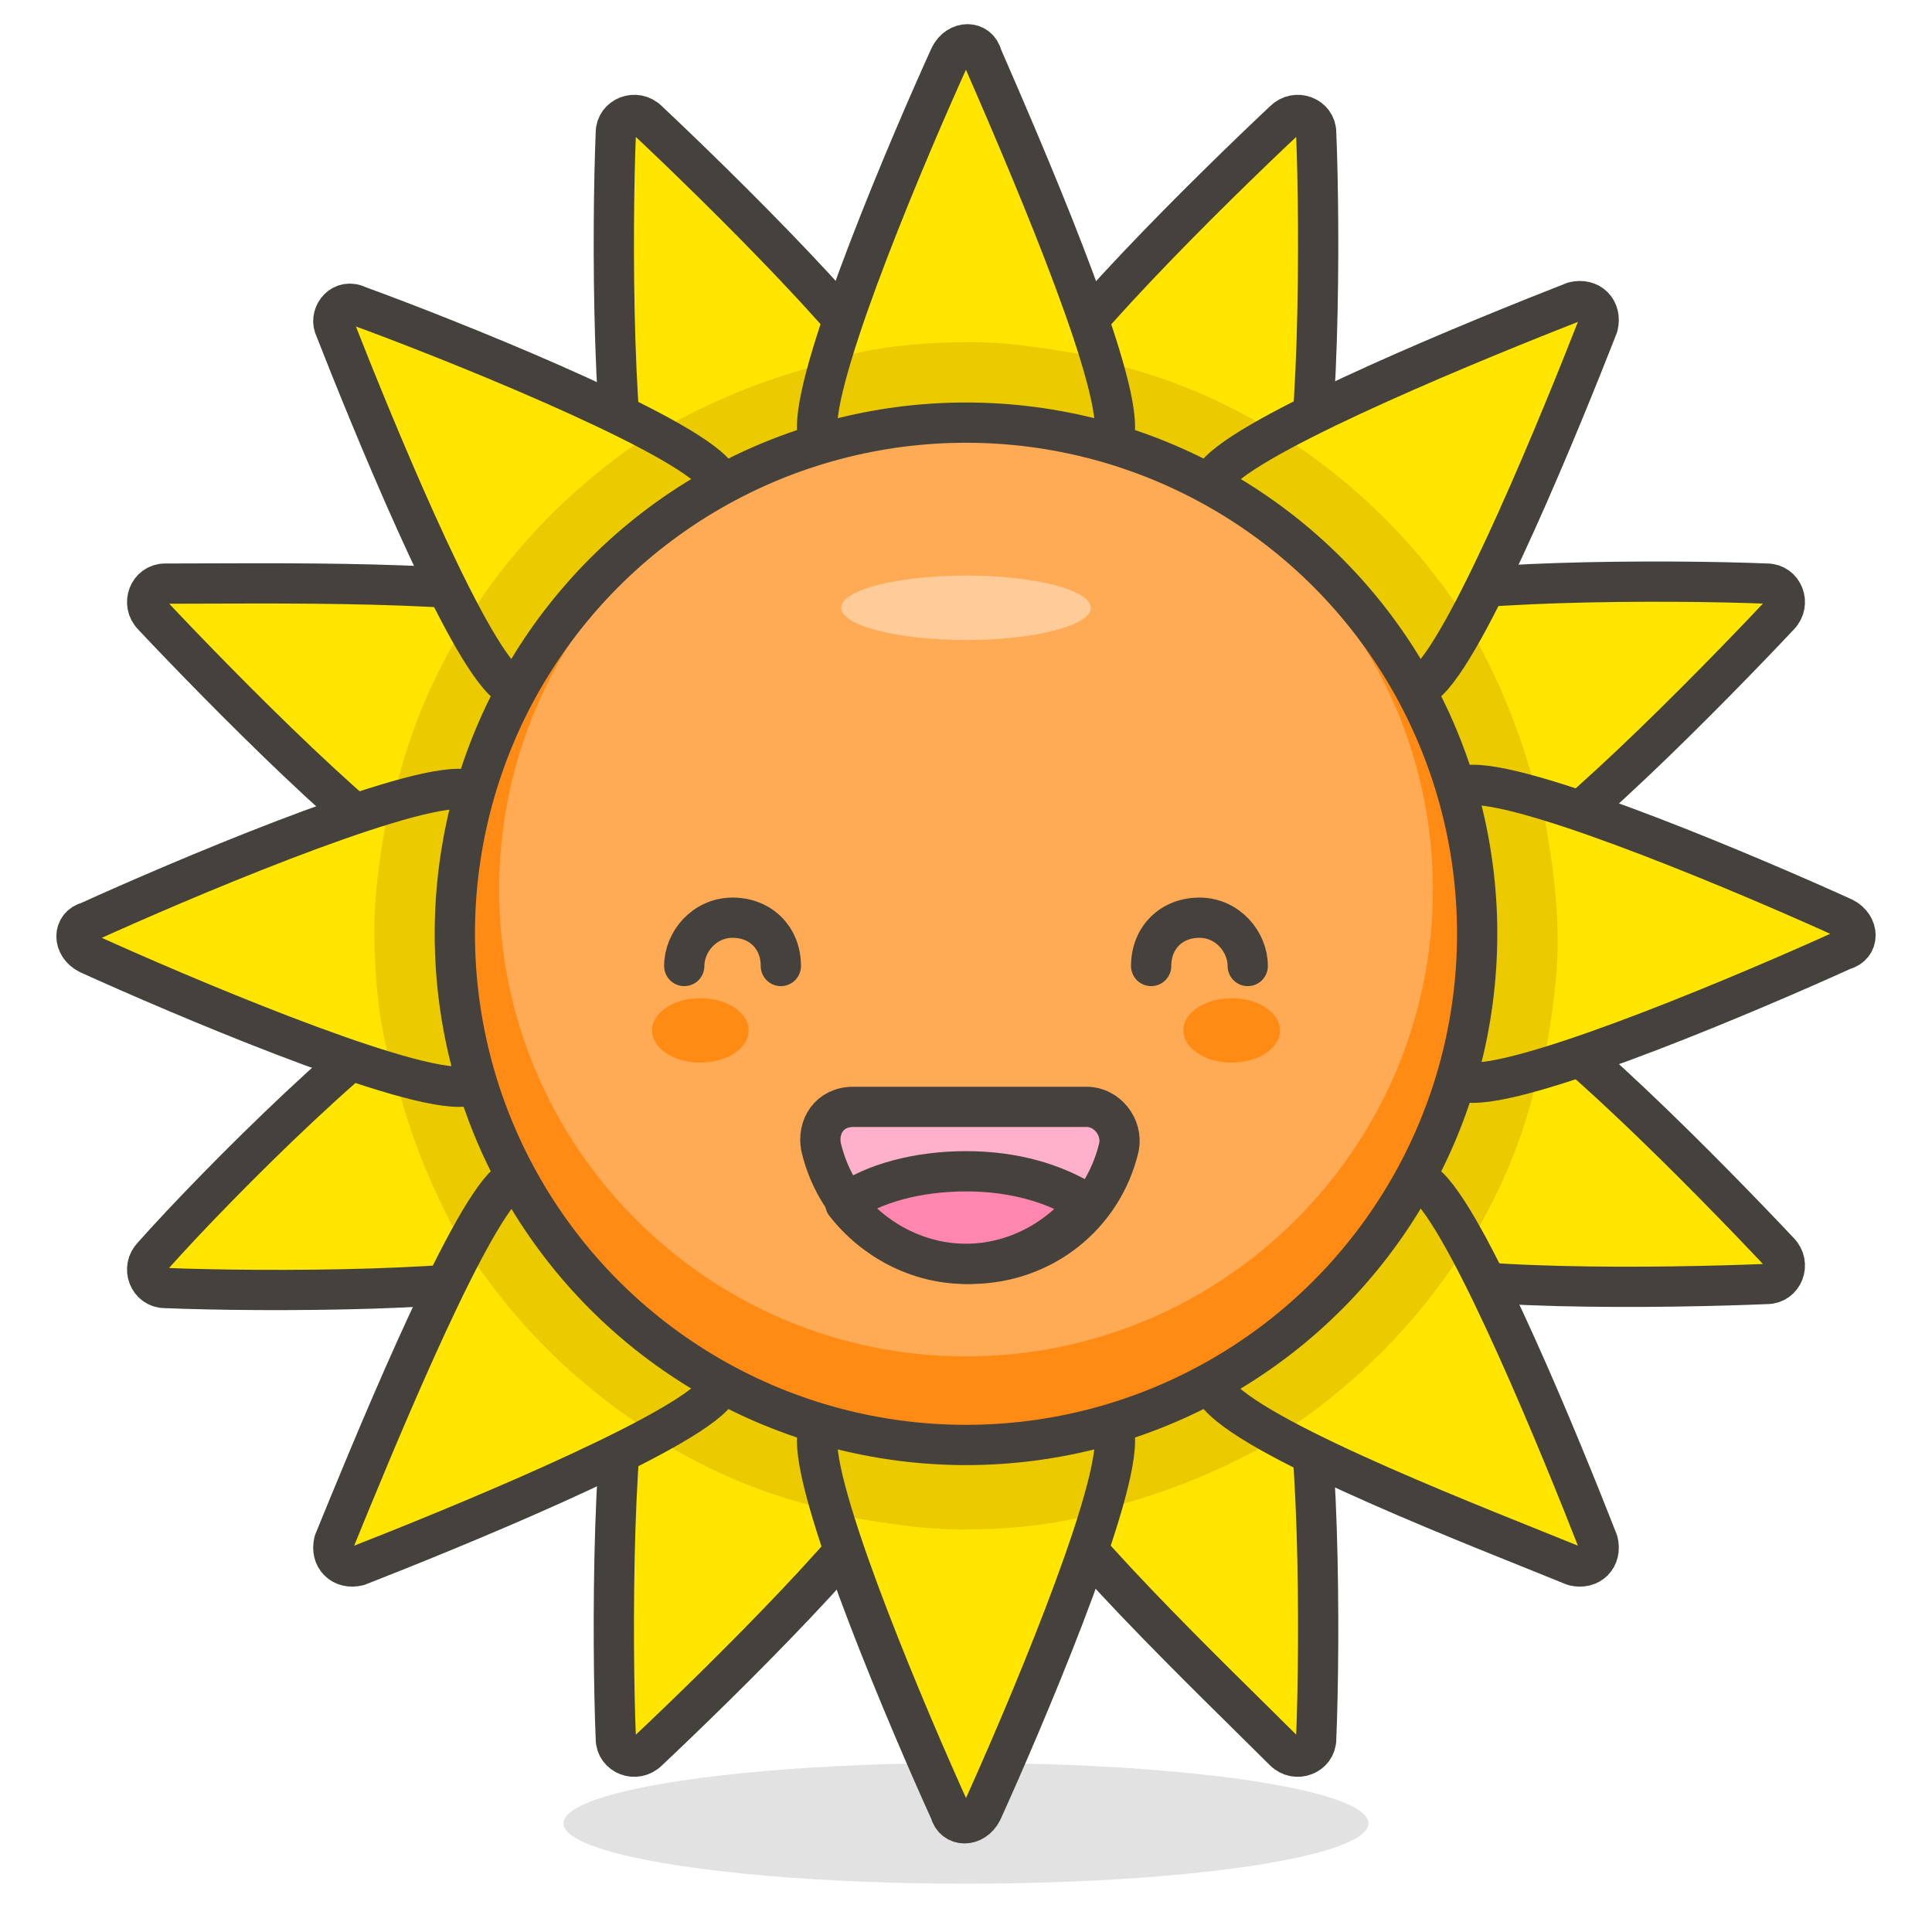 <?xml version="1.0" encoding="UTF-8"?><svg xmlns="http://www.w3.org/2000/svg" xmlns:xlink="http://www.w3.org/1999/xlink" version="1.1" x="0px" y="0px" viewBox="0 0 48 48" xml:space="preserve"><style type="text/css">.st0{fill:#FFD4C3;stroke:#504B46;stroke-linecap:round;stroke-linejoin:round;stroke-miterlimit:10;} .st1{fill:#FFC258;} .st2{fill:#4F4B45;} .st3{fill:#FABFA5;} .st4{fill:none;stroke:#504B46;stroke-linecap:round;stroke-linejoin:round;stroke-miterlimit:10;} .Graphic_x0020_Style{opacity:0.15;fill:#45413C;} .st5{opacity:0.15;fill:#45413C;} .st6{fill:#DEBB7E;stroke:#45413C;stroke-linecap:round;stroke-linejoin:round;stroke-miterlimit:10;} .st7{fill:#F0D5A8;} .st8{fill:#F7E5C6;} .st9{fill:#DEBB7E;} .st10{fill:none;stroke:#45413C;stroke-linecap:round;stroke-linejoin:round;stroke-miterlimit:10;} .st11{fill:#FFE500;} .st12{fill:#EBCB00;} .st13{fill:none;stroke:#EBCB00;stroke-linecap:round;stroke-linejoin:round;stroke-miterlimit:10;} .st14{fill:#FF6242;stroke:#45413C;stroke-linecap:round;stroke-linejoin:round;stroke-miterlimit:10;} .st15{fill:#FFFFFF;stroke:#45413C;stroke-linecap:round;stroke-linejoin:round;stroke-miterlimit:10;} .st16{fill:#E5F8FF;} .st17{fill:#FFFFFF;} .st18{fill:#E8F4FA;} .st19{fill:#E8F4FA;stroke:#45413C;stroke-linecap:round;stroke-linejoin:round;stroke-miterlimit:10;} .st20{fill:#FFCCDD;} .st21{fill:#FFB0CA;stroke:#45413C;stroke-linecap:round;stroke-linejoin:round;stroke-miterlimit:10;} .st22{fill:#FF87AF;stroke:#45413C;stroke-linecap:round;stroke-linejoin:round;stroke-miterlimit:10;} .st23{fill:#E5F8FF;stroke:#45413C;stroke-linecap:round;stroke-linejoin:round;stroke-miterlimit:10;} .st24{fill:#BF8256;stroke:#45413C;stroke-linecap:round;stroke-linejoin:round;stroke-miterlimit:10;} .st25{fill:#9CEB60;} .st26{fill:#6DD627;} .st27{fill:#C8FFA1;} .st28{fill:#FFFACF;} .st29{fill:#FF87AF;} .st30{fill:#FFB0CA;} .st31{fill:#FF6196;} .st32{fill:#FFCCDD;stroke:#45413C;stroke-linecap:round;stroke-linejoin:round;stroke-miterlimit:10;} .st33{fill:#FF6196;stroke:#45413C;stroke-linecap:round;stroke-linejoin:round;stroke-miterlimit:10;} .st34{fill:#FFE5EE;} .st35{fill:#00B8F0;} .st36{fill:#4ACFFF;} .st37{fill:#BF8256;} .st38{fill:#DEA47A;} .st39{fill:#915E3A;} .st40{fill:#FFF5E3;} .st41{fill:#F0F0F0;} .st42{fill:#8CA4B8;} .st43{fill:#627B8C;} .st44{fill:#C0DCEB;} .st45{fill:#FFF48C;} .st46{fill:#FFE500;stroke:#45413C;stroke-linecap:round;stroke-linejoin:round;stroke-miterlimit:10;} .st47{fill:#FFAA54;} .st48{fill:#6DD627;stroke:#45413C;stroke-linecap:round;stroke-linejoin:round;stroke-miterlimit:10;} .st49{fill:#FF8A14;} .st50{fill:#FFCC99;} .st51{fill:#EBCB00;stroke:#45413C;stroke-linecap:round;stroke-linejoin:round;stroke-miterlimit:10;} .st52{fill:#00F5BC;stroke:#45413C;stroke-linecap:round;stroke-linejoin:round;stroke-miterlimit:10;} .st53{fill:#BF8DF2;stroke:#45413C;stroke-linecap:round;stroke-linejoin:round;stroke-miterlimit:10;} .st54{fill:#FF8A14;stroke:#45413C;stroke-linecap:round;stroke-linejoin:round;stroke-miterlimit:10;} .st55{fill:#4AEFF7;stroke:#45413C;stroke-linecap:round;stroke-linejoin:round;stroke-miterlimit:10;} .st56{fill:#FFF48C;stroke:#45413C;stroke-linecap:round;stroke-linejoin:round;stroke-miterlimit:10;} .st57{fill:#FF6242;} .st58{fill:#E04122;} .st59{fill:#46B000;} .st60{fill:none;stroke:#45413C;stroke-miterlimit:10;} .st61{fill:#00B8F0;stroke:#45413C;stroke-linecap:round;stroke-linejoin:round;stroke-miterlimit:10;} .st62{fill:#FF866E;} .st63{fill:#9F5AE5;stroke:#45413C;stroke-linecap:round;stroke-linejoin:round;stroke-miterlimit:10;} .st64{fill:#E4FFD1;} .st65{fill:#FFFEF2;} .st66{fill:#B89558;} .st67{fill:none;stroke:#915E3A;stroke-linecap:round;stroke-linejoin:round;stroke-miterlimit:10;} .st68{fill:#915E3A;stroke:#45413C;stroke-linecap:round;stroke-linejoin:round;stroke-miterlimit:10;} .st69{fill:#BF8DF2;} .st70{fill:#9F5AE5;} .st71{fill:#DABFF5;} .st72{fill:none;stroke:#45413C;stroke-linejoin:round;stroke-miterlimit:10;} .st73{fill:#656769;} .st74{fill:#87898C;} .st75{fill:#E0E0E0;} .st76{fill:#BDBEC0;} .st77{fill:#656769;stroke:#45413C;stroke-linecap:round;stroke-linejoin:round;stroke-miterlimit:10;} .st78{fill:#45413C;stroke:#45413C;stroke-linecap:round;stroke-linejoin:round;stroke-miterlimit:10;} .st79{fill:#FFA694;} .st80{fill:#E04122;stroke:#45413C;stroke-linecap:round;stroke-linejoin:round;stroke-miterlimit:10;} .st81{fill:#E0E0E0;stroke:#45413C;stroke-linecap:round;stroke-linejoin:round;stroke-miterlimit:10;} .st82{fill:#F0F0F0;stroke:#45413C;stroke-linecap:round;stroke-linejoin:round;stroke-miterlimit:10;} .st83{fill:#DAEDF7;} .st84{fill:#BDBEC0;stroke:#45413C;stroke-linecap:round;stroke-linejoin:round;stroke-miterlimit:10;} .st85{fill:#87898C;stroke:#45413C;stroke-linecap:round;stroke-linejoin:round;stroke-miterlimit:10;} .st86{fill:#00DFEB;} .st87{fill:#4AEFF7;} .st88{fill:#DAEDF7;stroke:#45413C;stroke-linecap:round;stroke-linejoin:round;stroke-miterlimit:10;} .st89{fill:#FFDA8F;} .st90{fill:#FFBE3D;} .st91{fill:#FFE9BD;} .st92{fill:#DEA47A;stroke:#45413C;stroke-linecap:round;stroke-linejoin:round;stroke-miterlimit:10;} .st93{fill:#45413C;} .st94{fill:#F0C2A1;} .st95{fill:none;stroke:#45413C;stroke-width:1.006;stroke-linecap:round;stroke-linejoin:round;stroke-miterlimit:10;} .st96{fill:#525252;} .st97{fill:#EB6D00;stroke:#45413C;stroke-linecap:round;stroke-linejoin:round;stroke-miterlimit:10;} .st98{fill:#EB6D00;} .st99{fill:#E5FEFF;} .st100{fill:#FF866E;stroke:#45413C;stroke-linecap:round;stroke-linejoin:round;stroke-miterlimit:10;} .st101{fill:#627B8C;stroke:#45413C;stroke-linecap:round;stroke-linejoin:round;stroke-miterlimit:10;} .st102{fill:#FFFCE5;stroke:#45413C;stroke-linecap:round;stroke-linejoin:round;stroke-miterlimit:10;} .st103{fill:#A6FBFF;} .st104{fill:#D9FDFF;} .st105{fill:#FFFACF;stroke:#45413C;stroke-linecap:round;stroke-linejoin:round;stroke-miterlimit:10;} .st106{fill:#B8ECFF;} .st107{fill:#FFCABF;} .st108{fill:#E5FFF9;} .st109{fill:#C8FFA1;stroke:#45413C;stroke-linecap:round;stroke-linejoin:round;stroke-miterlimit:10;} .st110{fill:#4CF4FC;} .st111{fill:#F0D5A8;stroke:#45413C;stroke-linecap:round;stroke-linejoin:round;stroke-miterlimit:10;} .st112{fill:#FFDCD1;stroke:#45413C;stroke-linecap:round;stroke-linejoin:round;stroke-miterlimit:10;} .st113{fill:#80DDFF;} .st114{fill:#46B000;stroke:#45413C;stroke-linecap:round;stroke-linejoin:round;stroke-miterlimit:10;} .st115{fill:#4ACFFF;stroke:#45413C;stroke-linecap:round;stroke-linejoin:round;stroke-miterlimit:10;} .st116{fill:#ADC4D9;} .st117{fill:#BDBEC0;stroke:#45413C;stroke-width:1.006;stroke-linecap:round;stroke-linejoin:round;stroke-miterlimit:10;} .st118{fill:#FFFCE5;} .st119{fill:#947746;} .st120{fill:#525252;stroke:#45413C;stroke-linecap:round;stroke-linejoin:round;stroke-miterlimit:10;}</style><symbol id="New_Symbol_14" viewBox="-6.5 -6.5 13 13"><path class="st0" d="M0-6c2.2 0 4.1 1.5 4.7 3.5C6.3-2.5 6.4 0 5 0v1c0 2.8-2.2 5-5 5s-5-2.2-5-5V0c-1.4 0-1.3-2.5.2-2.5C-4.1-4.5-2.2-6 0-6z" fill="#FFD4C3" stroke="#504B46" stroke-linecap="round" stroke-linejoin="round" stroke-miterlimit="10"/><circle class="st1" cx="-1.6" cy="-0.1" r="0.1" fill="#FFC258"/><path class="st2" d="M-1.6.5c-.3 0-.6-.3-.6-.6s.2-.7.6-.7c.3 0 .6.3.6.7s-.3.6-.6.6z" fill="#4F4B45"/><circle class="st1" cx="1.6" cy="-0.1" r="0.1" fill="#FFC258"/><path class="st2" d="M1.6.5C1.3.5 1 .2 1-.1s.3-.6.6-.6.6.3.6.6-.2.6-.6.6z" fill="#4F4B45"/><circle class="st3" cx="-3" cy="-1.5" r="0.5" fill="#FABFA5"/><circle class="st3" cx="3" cy="-1.5" r="0.5" fill="#FABFA5"/><path class="st4" d="M-1.2-3c.8-.5 1.7-.5 2.5 0" fill="none" stroke="#504B46" stroke-linecap="round" stroke-linejoin="round" stroke-miterlimit="10"/></symbol><g id="Icons"><g id="XMLID_1189_"><ellipse id="XMLID_967_" class="st5" cx="24" cy="45.3" rx="10" ry="1.5" fill="#45413C" opacity="0.15"/><g id="XMLID_299_"><g id="XMLID_745_"><g id="XMLID_845_"><g id="XMLID_933_"><g id="XMLID_934_"><g id="XMLID_935_"><path id="XMLID_940_" class="st11" d="M22.6 10.2c.8 1.9-.1 4-2 4.8s-4-.1-4.8-2c-.6-1.5-.6-7.3-.5-9.7 0-.4.5-.6.8-.3 1.7 1.6 5.9 5.7 6.5 7.2z" fill="#FFE500"/></g></g></g><g id="XMLID_929_"><g id="XMLID_930_"><g id="XMLID_931_"><path id="XMLID_932_" class="st11" d="M13.8 15c1.9.8 2.8 2.9 2 4.8s-2.9 2.8-4.8 2c-1.5-.6-5.6-4.8-7.2-6.5-.3-.3-.1-.8.3-.8 2.4 0 8.2-.1 9.7.5z" fill="#FFE500"/></g></g></g><g id="XMLID_925_"><g id="XMLID_926_"><g id="XMLID_927_"><path id="XMLID_928_" class="st11" d="M11 24.7c1.9-.8 4 .1 4.8 2s-.1 4-2 4.8c-1.5.6-7.3.6-9.7.5-.4 0-.6-.5-.3-.8 1.6-1.8 5.7-5.9 7.2-6.5z" fill="#FFE500"/></g></g></g><g id="XMLID_921_"><g id="XMLID_922_"><g id="XMLID_923_"><path id="XMLID_924_" class="st11" d="M15.8 33.5c.8-1.9 2.9-2.8 4.8-2s2.8 2.9 2 4.8c-.6 1.5-4.8 5.6-6.5 7.2-.3.3-.8.1-.8-.3-.1-2.4-.1-8.3.5-9.7z" fill="#FFE500"/></g></g></g><g id="XMLID_917_"><g id="XMLID_918_"><g id="XMLID_919_"><path id="XMLID_920_" class="st11" d="M25.4 36.3c-.8-1.9.1-4 2-4.8s4 .1 4.8 2c.6 1.5.6 7.3.5 9.7 0 .4-.5.6-.8.3-1.7-1.7-5.9-5.7-6.5-7.2z" fill="#FFE500"/></g></g></g><g id="XMLID_913_"><g id="XMLID_914_"><g id="XMLID_915_"><path id="XMLID_916_" class="st11" d="M34.2 31.4c-1.9-.8-2.8-2.9-2-4.8.8-1.9 2.9-2.8 4.8-2 1.5.6 5.6 4.8 7.2 6.5.3.3.1.8-.3.8-2.4.1-8.2.2-9.7-.5z" fill="#FFE500"/></g></g></g><g id="XMLID_902_"><g id="XMLID_908_"><g id="XMLID_911_"><path id="XMLID_912_" class="st11" d="M37 21.8c-1.9.8-4-.1-4.8-2-.8-1.9.1-4 2-4.8 1.5-.6 7.3-.6 9.7-.5.4 0 .6.5.3.8-1.6 1.7-5.7 5.9-7.2 6.5z" fill="#FFE500"/></g></g></g><g id="XMLID_898_"><g id="XMLID_899_"><g id="XMLID_900_"><path id="XMLID_901_" class="st11" d="M32.2 13c-.8 1.9-2.9 2.8-4.8 2s-2.8-2.9-2-4.8c.6-1.5 4.8-5.6 6.5-7.2.3-.3.8-.1.8.3.1 2.4.1 8.2-.5 9.7z" fill="#FFE500"/></g></g></g><path id="XMLID_897_" class="st12" d="M20.6 15c1.9-.8 2.8-2.9 2-4.8-.1-.4-.5-.9-1-1.4-2.3.4-4.4 1.3-6.2 2.5.1.7.2 1.3.3 1.7.9 1.9 3 2.8 4.9 2z" fill="#EBCB00"/><path id="XMLID_896_" class="st12" d="M15.8 19.8c.8-1.9-.1-4-2-4.8-.4-.1-1-.3-1.7-.3-1.3 1.8-2.2 3.9-2.5 6.2.6.5 1.1.8 1.4 1 1.8.7 4-.2 4.8-2.1z" fill="#EBCB00"/><path id="XMLID_895_" class="st12" d="M15.8 26.7c-.8-1.9-2.9-2.8-4.8-2-.4.1-.9.5-1.4 1 .4 2.3 1.3 4.4 2.5 6.2.7-.1 1.3-.2 1.7-.3 1.8-.9 2.7-3.1 2-4.9z" fill="#EBCB00"/><path id="XMLID_894_" class="st12" d="M20.6 31.5c-1.9-.8-4 .1-4.8 2-.1.4-.3 1-.3 1.7 1.8 1.3 3.9 2.2 6.2 2.5.5-.6.8-1.1 1-1.4.6-1.9-.2-4-2.1-4.8z" fill="#EBCB00"/><path id="XMLID_893_" class="st12" d="M27.4 31.5c-1.9.8-2.8 2.9-2 4.8.1.4.5.9 1 1.4 2.3-.4 4.4-1.3 6.2-2.5-.1-.7-.2-1.3-.3-1.7-.9-1.9-3-2.8-4.9-2z" fill="#EBCB00"/><path id="XMLID_892_" class="st12" d="M37 24.7c-1.9-.8-4 .1-4.8 2-.8 1.9.1 4 2 4.8.4.1 1 .3 1.7.3 1.3-1.8 2.2-3.9 2.5-6.2-.5-.4-1-.8-1.4-.9z" fill="#EBCB00"/><path id="XMLID_891_" class="st12" d="M32.2 19.8c.8 1.9 2.9 2.8 4.8 2 .4-.1.9-.5 1.4-1-.4-2.3-1.3-4.4-2.5-6.2-.7.1-1.3.2-1.7.3-1.8.9-2.7 3.1-2 4.9z" fill="#EBCB00"/><path id="XMLID_890_" class="st12" d="M27.4 15c1.9.8 4-.1 4.8-2 .1-.4.3-1 .3-1.7-1.8-1.3-3.9-2.2-6.2-2.5-.5.6-.8 1.1-1 1.4-.6 1.9.2 4 2.1 4.8z" fill="#EBCB00"/><g id="XMLID_886_"><g id="XMLID_887_"><g id="XMLID_888_"><path id="XMLID_889_" class="st10" d="M22.6 10.2c.8 1.9-.1 4-2 4.8s-4-.1-4.8-2c-.6-1.5-.6-7.3-.5-9.7 0-.4.5-.6.8-.3 1.7 1.6 5.9 5.7 6.5 7.2z" fill="none" stroke="#45413C" stroke-linecap="round" stroke-linejoin="round" stroke-miterlimit="10"/></g></g></g><g id="XMLID_882_"><g id="XMLID_883_"><g id="XMLID_884_"><path id="XMLID_885_" class="st10" d="M13.8 15c1.9.8 2.8 2.9 2 4.8s-2.9 2.8-4.8 2c-1.5-.6-5.6-4.8-7.2-6.5-.3-.3-.1-.8.3-.8 2.4 0 8.2-.1 9.7.5z" fill="none" stroke="#45413C" stroke-linecap="round" stroke-linejoin="round" stroke-miterlimit="10"/></g></g></g><g id="XMLID_878_"><g id="XMLID_879_"><g id="XMLID_880_"><path id="XMLID_881_" class="st10" d="M11 24.7c1.9-.8 4 .1 4.8 2s-.1 4-2 4.8c-1.5.6-7.3.6-9.7.5-.4 0-.6-.5-.3-.8 1.6-1.8 5.7-5.9 7.2-6.5z" fill="none" stroke="#45413C" stroke-linecap="round" stroke-linejoin="round" stroke-miterlimit="10"/></g></g></g><g id="XMLID_874_"><g id="XMLID_875_"><g id="XMLID_876_"><path id="XMLID_877_" class="st10" d="M15.8 33.5c.8-1.9 2.9-2.8 4.8-2s2.8 2.9 2 4.8c-.6 1.5-4.8 5.6-6.5 7.2-.3.3-.8.1-.8-.3-.1-2.4-.1-8.3.5-9.7z" fill="none" stroke="#45413C" stroke-linecap="round" stroke-linejoin="round" stroke-miterlimit="10"/></g></g></g><g id="XMLID_870_"><g id="XMLID_871_"><g id="XMLID_872_"><path id="XMLID_873_" class="st10" d="M25.4 36.3c-.8-1.9.1-4 2-4.8s4 .1 4.8 2c.6 1.5.6 7.3.5 9.7 0 .4-.5.6-.8.3-1.7-1.7-5.9-5.7-6.5-7.2z" fill="none" stroke="#45413C" stroke-linecap="round" stroke-linejoin="round" stroke-miterlimit="10"/></g></g></g><g id="XMLID_854_"><g id="XMLID_855_"><g id="XMLID_857_"><path id="XMLID_867_" class="st10" d="M34.2 31.4c-1.9-.8-2.8-2.9-2-4.8.8-1.9 2.9-2.8 4.8-2 1.5.6 5.6 4.8 7.2 6.5.3.3.1.8-.3.8-2.4.1-8.2.2-9.7-.5z" fill="none" stroke="#45413C" stroke-linecap="round" stroke-linejoin="round" stroke-miterlimit="10"/></g></g></g><g id="XMLID_850_"><g id="XMLID_851_"><g id="XMLID_852_"><path id="XMLID_853_" class="st10" d="M37 21.8c-1.9.8-4-.1-4.8-2-.8-1.9.1-4 2-4.8 1.5-.6 7.3-.6 9.7-.5.4 0 .6.5.3.8-1.6 1.7-5.7 5.9-7.2 6.5z" fill="none" stroke="#45413C" stroke-linecap="round" stroke-linejoin="round" stroke-miterlimit="10"/></g></g></g><g id="XMLID_846_"><g id="XMLID_847_"><g id="XMLID_848_"><path id="XMLID_849_" class="st10" d="M32.2 13c-.8 1.9-2.9 2.8-4.8 2s-2.8-2.9-2-4.8c.6-1.5 4.8-5.6 6.5-7.2.3-.3.8-.1.8.3.1 2.4.1 8.2-.5 9.7z" fill="none" stroke="#45413C" stroke-linecap="round" stroke-linejoin="round" stroke-miterlimit="10"/></g></g></g></g><g id="XMLID_746_"><g id="XMLID_841_"><g id="XMLID_842_"><g id="XMLID_843_"><path id="XMLID_844_" class="st11" d="M17.7 11.7c1.4 1.4 1.4 3.8 0 5.2s-3.8 1.4-5.2 0c-1.1-1.1-3.3-6.5-4.2-8.8-.1-.3.2-.7.6-.5 2.2.8 7.7 3 8.8 4.1z" fill="#FFE500"/></g></g></g><g id="XMLID_828_"><g id="XMLID_829_"><g id="XMLID_833_"><path id="XMLID_837_" class="st11" d="M11.4 19.6c2 0 3.7 1.6 3.7 3.7S13.5 27 11.4 27c-1.6 0-7-2.3-9.2-3.3-.4-.2-.4-.7 0-.8 2.2-1 7.6-3.3 9.2-3.3z" fill="#FFE500"/></g></g></g><g id="XMLID_822_"><g id="XMLID_825_"><g id="XMLID_826_"><path id="XMLID_827_" class="st11" d="M12.5 29.5c1.4-1.4 3.8-1.4 5.2 0s1.4 3.8 0 5.2c-1.1 1.1-6.5 3.3-8.8 4.2-.4.1-.7-.2-.6-.6.9-2.2 3.1-7.6 4.2-8.8z" fill="#FFE500"/></g></g></g><g id="XMLID_814_"><g id="XMLID_815_"><g id="XMLID_820_"><path id="XMLID_821_" class="st11" d="M20.3 35.8c0-2 1.6-3.7 3.7-3.7s3.7 1.6 3.7 3.7c0 1.6-2.3 7-3.3 9.2-.2.4-.7.4-.8 0-1-2.2-3.3-7.6-3.3-9.2z" fill="#FFE500"/></g></g></g><g id="XMLID_807_"><g id="XMLID_808_"><g id="XMLID_811_"><path id="XMLID_813_" class="st11" d="M30.3 34.7c-1.4-1.4-1.4-3.8 0-5.2s3.8-1.4 5.2 0c1.1 1.1 3.3 6.5 4.2 8.8.1.4-.2.7-.6.6-2.2-.9-7.7-3-8.8-4.2z" fill="#FFE500"/></g></g></g><g id="XMLID_798_"><g id="XMLID_799_"><g id="XMLID_800_"><path id="XMLID_802_" class="st11" d="M36.6 26.9c-2 0-3.7-1.6-3.7-3.7s1.6-3.7 3.7-3.7c1.6 0 7 2.3 9.2 3.3.4.2.4.7 0 .8-2.2 1-7.6 3.3-9.2 3.3z" fill="#FFE500"/></g></g></g><g id="XMLID_794_"><g id="XMLID_795_"><g id="XMLID_796_"><path id="XMLID_797_" class="st11" d="M35.5 16.9c-1.4 1.4-3.8 1.4-5.2 0s-1.4-3.8 0-5.2c1.1-1.1 6.5-3.3 8.8-4.2.4-.1.7.2.6.6-.9 2.3-3.1 7.7-4.2 8.8z" fill="#FFE500"/></g></g></g><g id="XMLID_789_"><g id="XMLID_790_"><g id="XMLID_791_"><path id="XMLID_792_" class="st11" d="M27.7 10.6c0 2-1.6 3.7-3.7 3.7s-3.7-1.6-3.7-3.7c0-1.6 2.3-7 3.3-9.2.2-.4.7-.4.8 0 1 2.3 3.3 7.6 3.3 9.2z" fill="#FFE500"/></g></g></g><path id="XMLID_788_" class="st12" d="M17.7 16.9c1.4-1.4 1.4-3.8 0-5.2-.3-.3-.8-.6-1.4-1-1.9 1.2-3.5 2.8-4.7 4.7.4.7.7 1.2 1 1.4 1.3 1.6 3.7 1.6 5.1.1z" fill="#EBCB00"/><path id="XMLID_786_" class="st12" d="M15.1 23.2c0-2-1.6-3.7-3.7-3.7-.4 0-1 .1-1.7.3-.2 1.1-.4 2.2-.4 3.3 0 1.1.1 2.3.4 3.3.7.2 1.3.3 1.7.3 2 .2 3.7-1.4 3.7-3.5z" fill="#EBCB00"/><path id="XMLID_785_" class="st12" d="M17.7 29.5c-1.4-1.4-3.8-1.4-5.2 0-.3.3-.6.8-1 1.4 1.2 1.9 2.8 3.5 4.7 4.7.7-.4 1.2-.7 1.4-1 1.5-1.3 1.5-3.6.1-5.1z" fill="#EBCB00"/><path id="XMLID_784_" class="st12" d="M24 32.2c-2 0-3.7 1.6-3.7 3.7 0 .4.1 1 .3 1.7 1.1.2 2.2.4 3.3.4 1.1 0 2.3-.1 3.3-.4.2-.7.3-1.3.3-1.7.2-2.1-1.5-3.7-3.5-3.7z" fill="#EBCB00"/><path id="XMLID_783_" class="st12" d="M30.3 29.5c-1.4 1.4-1.4 3.8 0 5.2.3.3.8.6 1.4 1 1.9-1.2 3.5-2.8 4.7-4.7-.4-.7-.7-1.2-1-1.4-1.3-1.5-3.7-1.5-5.1-.1z" fill="#EBCB00"/><path id="XMLID_782_" class="st12" d="M38.3 19.9c-.7-.2-1.3-.3-1.7-.3-2 0-3.7 1.6-3.7 3.7 0 2 1.6 3.7 3.7 3.7.4 0 1-.1 1.7-.3.2-1.1.4-2.2.4-3.3 0-1.3-.2-2.4-.4-3.5z" fill="#EBCB00"/><path id="XMLID_781_" class="st12" d="M30.3 16.9c1.4 1.4 3.8 1.4 5.2 0 .3-.3.6-.8 1-1.4-1.2-1.9-2.8-3.5-4.7-4.7-.7.4-1.2.7-1.4 1-1.5 1.4-1.5 3.7-.1 5.1z" fill="#EBCB00"/><path id="XMLID_780_" class="st12" d="M24 14.3c2 0 3.7-1.6 3.7-3.7 0-.4-.1-1-.3-1.7-1.1-.2-2.2-.4-3.3-.4-1.1 0-2.3.1-3.3.4-.2.7-.3 1.3-.3 1.7-.2 2.1 1.5 3.7 3.5 3.7z" fill="#EBCB00"/><g id="XMLID_776_"><g id="XMLID_777_"><g id="XMLID_778_"><path id="XMLID_779_" class="st10" d="M17.7 11.7c1.4 1.4 1.4 3.8 0 5.2s-3.8 1.4-5.2 0c-1.1-1.1-3.3-6.5-4.2-8.8-.1-.3.2-.7.6-.5 2.2.8 7.7 3 8.8 4.1z" fill="none" stroke="#45413C" stroke-linecap="round" stroke-linejoin="round" stroke-miterlimit="10"/></g></g></g><g id="XMLID_772_"><g id="XMLID_773_"><g id="XMLID_774_"><path id="XMLID_775_" class="st10" d="M11.4 19.6c2 0 3.7 1.6 3.7 3.7S13.5 27 11.4 27c-1.6 0-7-2.3-9.2-3.3-.4-.2-.4-.7 0-.8 2.2-1 7.6-3.3 9.2-3.3z" fill="none" stroke="#45413C" stroke-linecap="round" stroke-linejoin="round" stroke-miterlimit="10"/></g></g></g><g id="XMLID_768_"><g id="XMLID_769_"><g id="XMLID_770_"><path id="XMLID_771_" class="st10" d="M12.5 29.5c1.4-1.4 3.8-1.4 5.2 0s1.4 3.8 0 5.2c-1.1 1.1-6.5 3.3-8.8 4.2-.4.1-.7-.2-.6-.6.9-2.2 3.1-7.6 4.2-8.8z" fill="none" stroke="#45413C" stroke-linecap="round" stroke-linejoin="round" stroke-miterlimit="10"/></g></g></g><g id="XMLID_764_"><g id="XMLID_765_"><g id="XMLID_766_"><path id="XMLID_767_" class="st10" d="M20.3 35.8c0-2 1.6-3.7 3.7-3.7s3.7 1.6 3.7 3.7c0 1.6-2.3 7-3.3 9.2-.2.4-.7.4-.8 0-1-2.2-3.3-7.6-3.3-9.2z" fill="none" stroke="#45413C" stroke-linecap="round" stroke-linejoin="round" stroke-miterlimit="10"/></g></g></g><g id="XMLID_759_"><g id="XMLID_760_"><g id="XMLID_761_"><path id="XMLID_763_" class="st10" d="M30.3 34.7c-1.4-1.4-1.4-3.8 0-5.2s3.8-1.4 5.2 0c1.1 1.1 3.3 6.5 4.2 8.8.1.4-.2.7-.6.6-2.2-.9-7.7-3-8.8-4.2z" fill="none" stroke="#45413C" stroke-linecap="round" stroke-linejoin="round" stroke-miterlimit="10"/></g></g></g><g id="XMLID_755_"><g id="XMLID_756_"><g id="XMLID_757_"><path id="XMLID_758_" class="st10" d="M36.6 26.9c-2 0-3.7-1.6-3.7-3.7s1.6-3.7 3.7-3.7c1.6 0 7 2.3 9.2 3.3.4.2.4.7 0 .8-2.2 1-7.6 3.3-9.2 3.3z" fill="none" stroke="#45413C" stroke-linecap="round" stroke-linejoin="round" stroke-miterlimit="10"/></g></g></g><g id="XMLID_751_"><g id="XMLID_752_"><g id="XMLID_753_"><path id="XMLID_754_" class="st10" d="M35.5 16.9c-1.4 1.4-3.8 1.4-5.2 0s-1.4-3.8 0-5.2c1.1-1.1 6.5-3.3 8.8-4.2.4-.1.7.2.6.6-.9 2.3-3.1 7.7-4.2 8.8z" fill="none" stroke="#45413C" stroke-linecap="round" stroke-linejoin="round" stroke-miterlimit="10"/></g></g></g><g id="XMLID_747_"><g id="XMLID_748_"><g id="XMLID_749_"><path id="XMLID_750_" class="st10" d="M27.7 10.6c0 2-1.6 3.7-3.7 3.7s-3.7-1.6-3.7-3.7c0-1.6 2.3-7 3.3-9.2.2-.4.7-.4.8 0 1 2.3 3.3 7.6 3.3 9.2z" fill="none" stroke="#45413C" stroke-linecap="round" stroke-linejoin="round" stroke-miterlimit="10"/></g></g></g></g></g><g id="XMLID_345_"><circle id="XMLID_744_" class="st47" cx="24" cy="23.2" r="12.7" fill="#FFAA54"/><path id="XMLID_743_" class="st49" d="M25.2 10.6c5.8.6 10.4 5.5 10.4 11.5 0 6.4-5.2 11.6-11.6 11.6s-11.6-5.2-11.6-11.6c0-6 4.6-10.9 10.4-11.5-6.5.6-11.6 6-11.6 12.7C11.3 30.3 17 36 24 36s12.7-5.7 12.7-12.7c0-6.7-5-12.2-11.5-12.7z" fill="#FF8A14"/><circle id="XMLID_742_" class="st10" cx="24" cy="23.2" r="12.7" fill="none" stroke="#45413C" stroke-linecap="round" stroke-linejoin="round" stroke-miterlimit="10"/></g><g id="XMLID_320_"><ellipse id="XMLID_344_" class="st49" cx="17.4" cy="25.6" rx="1.2" ry="0.8" fill="#FF8A14"/><g id="XMLID_325_"><path id="XMLID_337_" class="st21" d="M27 27.5c.5 0 .9.5.8 1-.4 1.7-1.9 2.9-3.7 2.9-1.8 0-3.3-1.2-3.7-2.9-.1-.5.2-1 .8-1H27z" fill="#FFB0CA" stroke="#45413C" stroke-linecap="round" stroke-linejoin="round" stroke-miterlimit="10"/><path id="XMLID_326_" class="st22" d="M24 31.4c1.2 0 2.3-.6 3-1.5-.8-.5-1.8-.8-3-.8s-2.3.3-3 .8c.7.9 1.8 1.5 3 1.5z" fill="#FF87AF" stroke="#45413C" stroke-linecap="round" stroke-linejoin="round" stroke-miterlimit="10"/></g><path id="XMLID_324_" class="st10" d="M17 24c0-.6.5-1.2 1.2-1.2s1.2.5 1.2 1.2" fill="none" stroke="#45413C" stroke-linecap="round" stroke-linejoin="round" stroke-miterlimit="10"/><ellipse id="XMLID_323_" class="st49" cx="30.6" cy="25.6" rx="1.2" ry="0.8" fill="#FF8A14"/><path id="XMLID_322_" class="st10" d="M31 24c0-.6-.5-1.2-1.2-1.2s-1.2.5-1.2 1.2" fill="none" stroke="#45413C" stroke-linecap="round" stroke-linejoin="round" stroke-miterlimit="10"/><ellipse id="XMLID_321_" class="st50" cx="24" cy="15.1" rx="3.1" ry="0.8" fill="#FC9"/></g></g></g></g></svg>